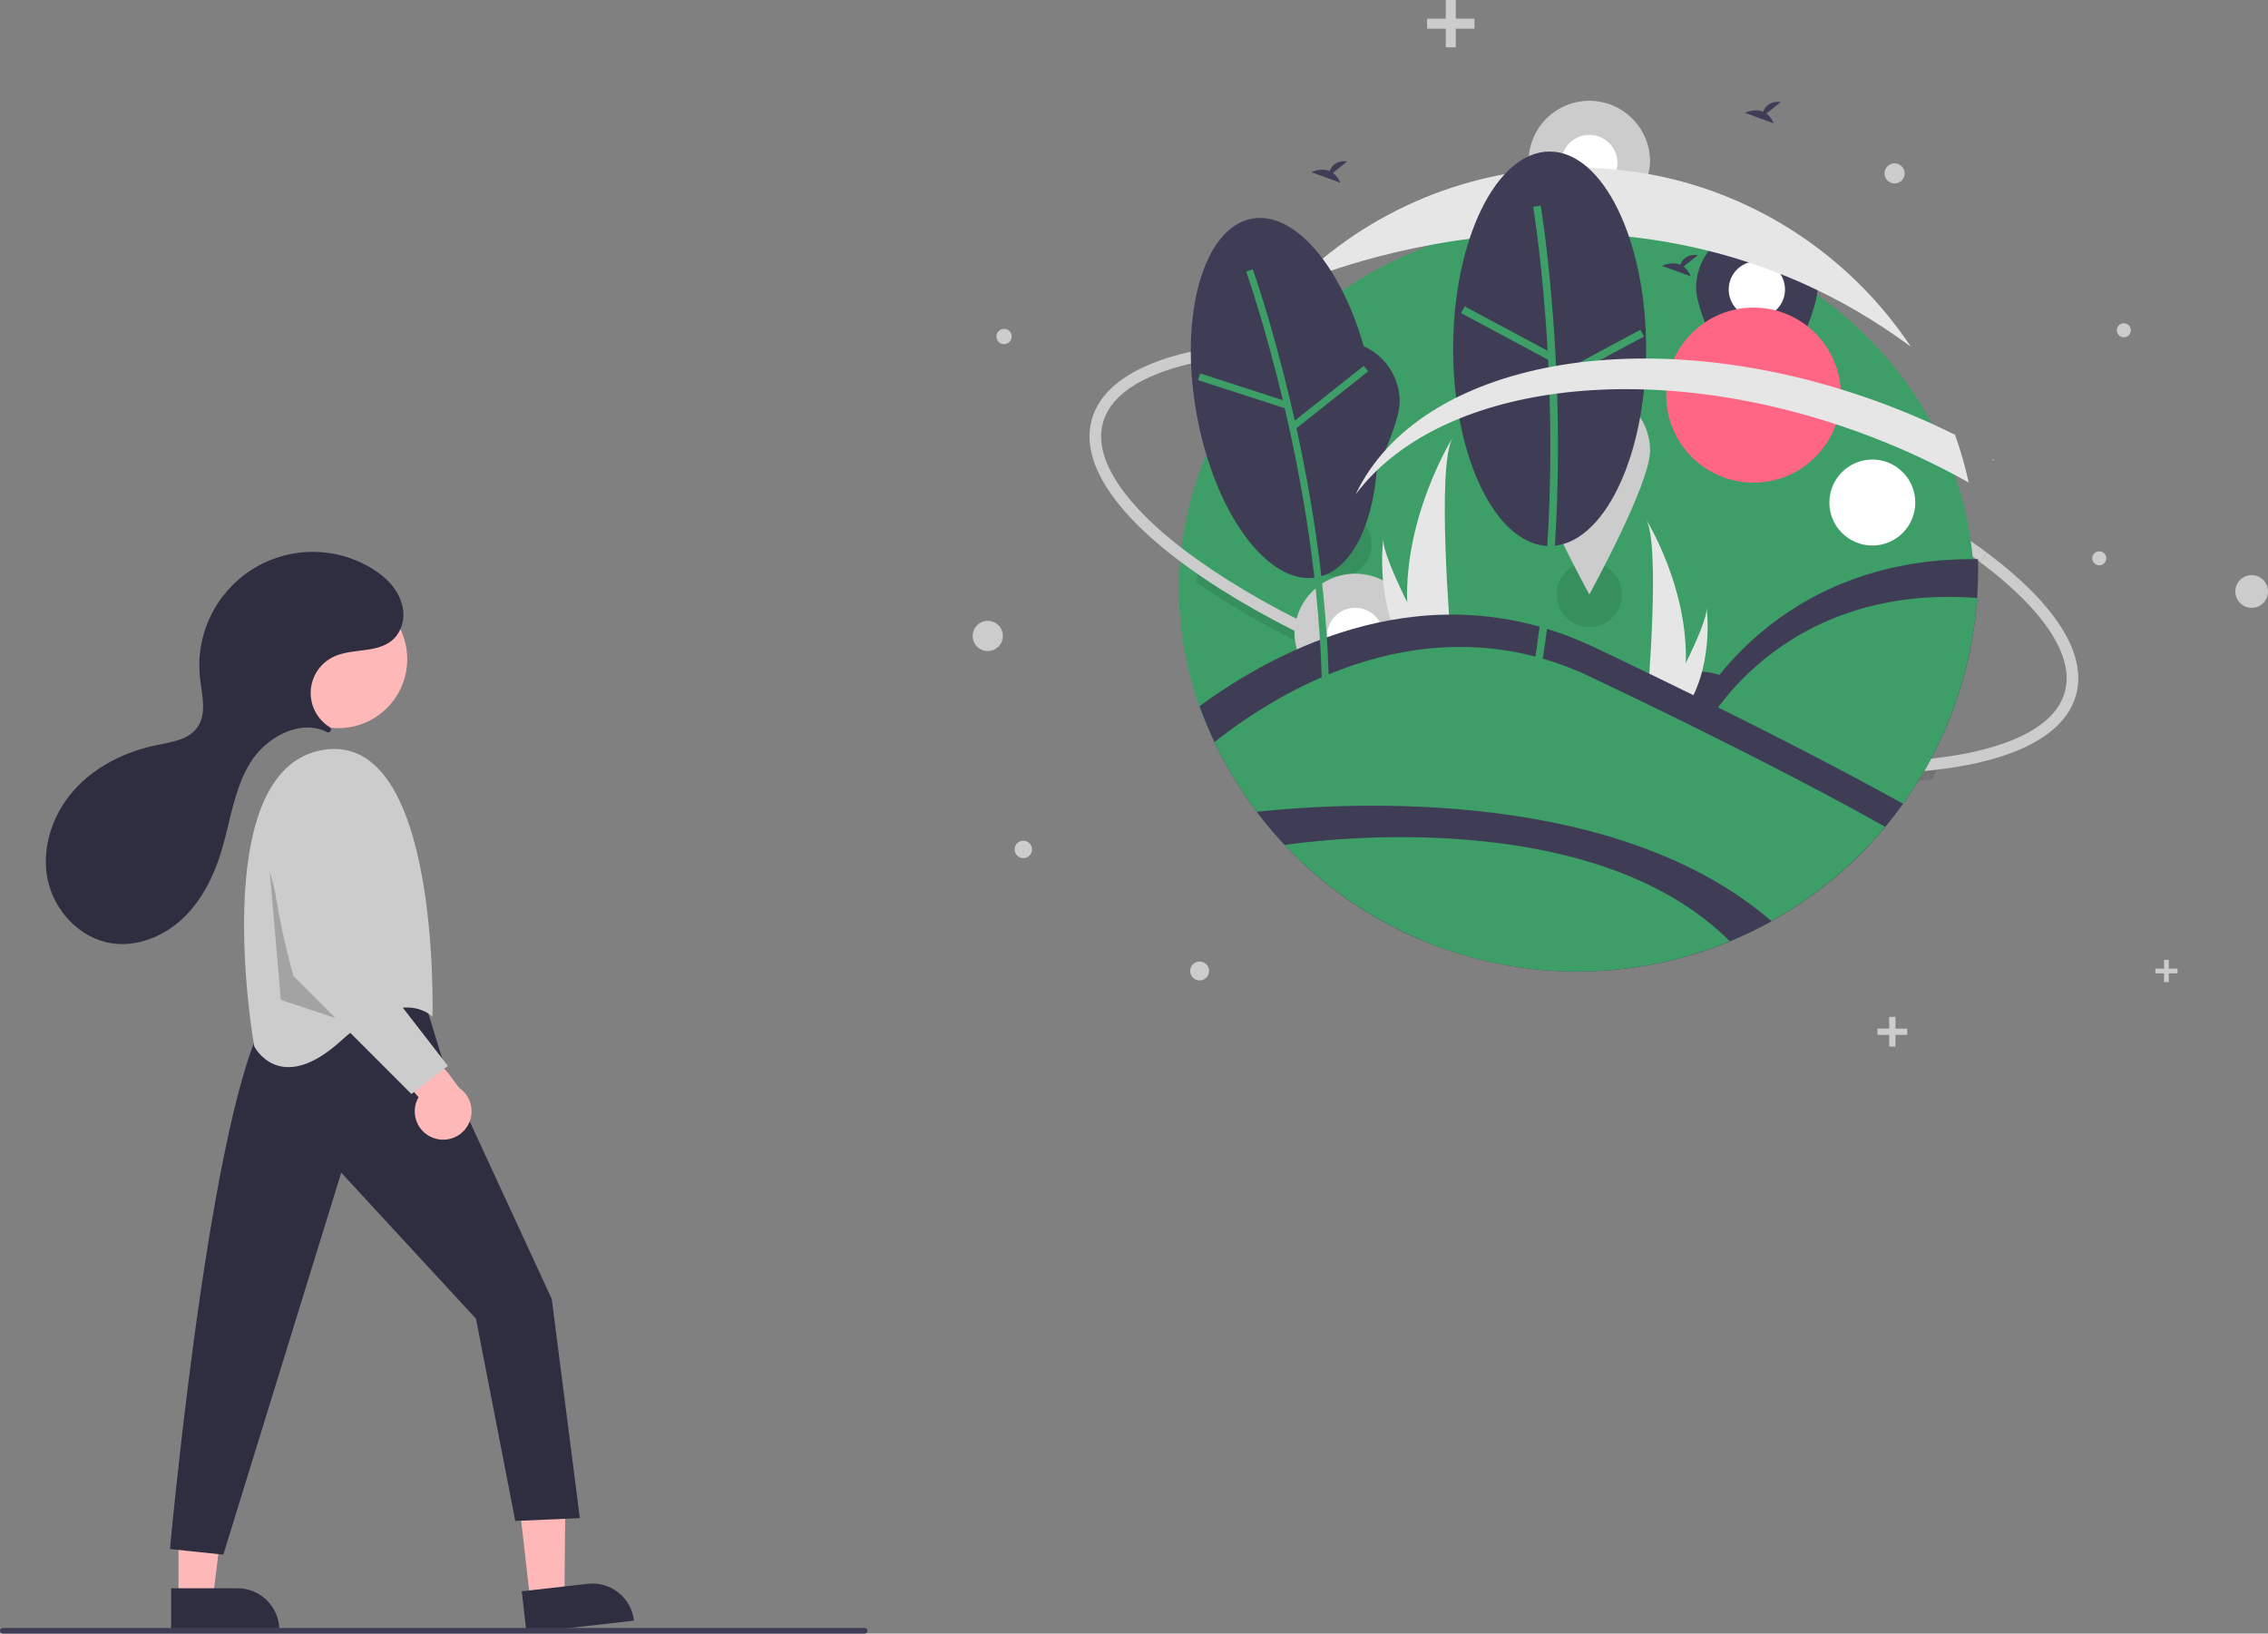 <svg width="579" height="417" viewBox="0 0 579 417" fill="none" xmlns="http://www.w3.org/2000/svg">
<rect x="0" y="0" width="579" height="417" fill="#808080" stroke="none"/>
<g clip-path="url(#clip0)">
<path d="M505.463 143.457C484.508 127.785 451.688 112.963 415.417 102.792C382.392 93.532 350.181 89.061 324.71 90.203L324.577 87.239C350.352 86.085 382.897 90.593 416.217 99.936C452.826 110.201 486.003 125.198 507.239 141.081L505.463 143.457Z" fill="#CCCCCC"/>
<path d="M504 150.5C504.019 163.745 501.037 176.844 495.248 188.942C494.765 189.955 494.261 190.959 493.737 191.953C483.669 211.153 466.91 226.61 446.193 235.804C425.477 244.997 402.026 247.384 379.666 242.575C357.306 237.766 337.355 226.044 323.069 209.323C308.783 192.601 301.003 171.866 301 150.5C301 148.313 301.08 146.143 301.24 143.99C301.316 142.895 301.414 141.806 301.535 140.725C304.227 116.639 316.746 94.434 336.511 78.692C356.276 62.95 381.777 54.873 407.752 56.127C433.727 57.381 458.193 67.871 476.103 85.431C494.013 102.992 503.999 126.284 504 150.5V150.5Z" fill="#3D9E67"/>
<path opacity="0.1" d="M494.749 195.831C494.277 196.893 493.786 197.945 493.275 198.987C490.381 199.301 487.335 199.53 484.137 199.672C481.489 199.791 478.765 199.85 475.98 199.85C451.662 199.85 422.394 195.359 392.495 186.977C359.174 177.633 329.029 164.564 307.61 150.174C306.881 149.685 306.164 149.195 305.461 148.703C305.535 147.555 305.631 146.414 305.748 145.28C306.884 146.09 308.055 146.901 309.262 147.712C330.429 161.93 360.272 174.86 393.296 184.12C422.934 192.432 451.925 196.884 475.966 196.884C478.714 196.884 481.393 196.826 484.004 196.709C487.805 196.537 491.387 196.244 494.749 195.831Z" fill="black"/>
<path d="M475.981 197.478C451.663 197.478 422.394 192.987 392.496 184.603C359.176 175.26 329.029 162.191 307.61 147.802C285.743 133.113 275.49 118.639 278.738 107.046C281.985 95.453 298.265 88.419 324.577 87.239L324.71 90.203C312.422 90.754 302.409 92.581 294.947 95.633C287.503 98.678 283.01 102.787 281.593 107.847C280.175 112.906 281.879 118.752 286.656 125.224C291.445 131.712 299.051 138.479 309.263 145.339C330.427 159.557 360.271 172.487 393.296 181.747C422.935 190.058 451.924 194.511 475.966 194.512C478.713 194.512 481.392 194.454 484.003 194.337C496.29 193.786 506.304 191.959 513.766 188.906C521.21 185.861 525.703 181.752 527.12 176.693C529.665 167.609 521.974 155.805 505.463 143.457L507.239 141.081C515.735 147.436 522.025 153.7 525.932 159.698C530.122 166.129 531.482 172.117 529.975 177.494C526.727 189.086 510.448 196.12 484.136 197.3C481.488 197.419 478.765 197.478 475.981 197.478Z" fill="#CCCCCC"/>
<path d="M406.877 38.588C407.504 38.588 408.012 38.08 408.012 37.453C408.012 36.826 407.504 36.318 406.877 36.318C406.25 36.318 405.742 36.826 405.742 37.453C405.742 38.08 406.25 38.588 406.877 38.588Z" fill="#F2F2F2"/>
<path d="M256.327 87.851C257.405 87.851 258.28 86.977 258.28 85.898C258.28 84.82 257.405 83.945 256.327 83.945C255.249 83.945 254.375 84.82 254.375 85.898C254.375 86.977 255.249 87.851 256.327 87.851Z" fill="#CCCCCC"/>
<path d="M252.166 166.198C254.296 166.198 256.023 164.471 256.023 162.34C256.023 160.209 254.296 158.482 252.166 158.482C250.036 158.482 248.31 160.209 248.31 162.34C248.31 164.471 250.036 166.198 252.166 166.198Z" fill="#CCCCCC"/>
<path d="M483.665 46.836C485.084 46.836 486.235 45.685 486.235 44.264C486.235 42.844 485.084 41.693 483.665 41.693C482.245 41.693 481.094 42.844 481.094 44.264C481.094 45.685 482.245 46.836 483.665 46.836Z" fill="#CCCCCC"/>
<path d="M574.827 155.162C577.132 155.162 579 153.293 579 150.987C579 148.682 577.132 146.812 574.827 146.812C572.522 146.812 570.654 148.682 570.654 150.987C570.654 153.293 572.522 155.162 574.827 155.162Z" fill="#CCCCCC"/>
<path d="M542.194 86.097C543.183 86.097 543.984 85.295 543.984 84.306C543.984 83.317 543.183 82.515 542.194 82.515C541.205 82.515 540.404 83.317 540.404 84.306C540.404 85.295 541.205 86.097 542.194 86.097Z" fill="#CCCCCC"/>
<path d="M324.793 64.088C326.336 64.088 327.587 62.837 327.587 61.294C327.587 59.75 326.336 58.499 324.793 58.499C323.251 58.499 322 59.75 322 61.294C322 62.837 323.251 64.088 324.793 64.088Z" fill="#CCCCCC"/>
<path d="M535.927 144.313C536.916 144.313 537.718 143.511 537.718 142.522C537.718 141.533 536.916 140.731 535.927 140.731C534.938 140.731 534.137 141.533 534.137 142.522C534.137 143.511 534.938 144.313 535.927 144.313Z" fill="#CCCCCC"/>
<path d="M261.245 219.063C262.475 219.063 263.473 218.065 263.473 216.833C263.473 215.602 262.475 214.604 261.245 214.604C260.014 214.604 259.016 215.602 259.016 216.833C259.016 218.065 260.014 219.063 261.245 219.063Z" fill="#CCCCCC"/>
<path d="M306.258 250.278C307.591 250.278 308.672 249.197 308.672 247.864C308.672 246.531 307.591 245.45 306.258 245.45C304.925 245.45 303.845 246.531 303.845 247.864C303.845 249.197 304.925 250.278 306.258 250.278Z" fill="#CCCCCC"/>
<path d="M376.415 4.765H371.653V0H369.098V4.765H364.333V7.323H369.098V12.087H371.653V7.323H376.415V4.765Z" fill="#CCCCCC"/>
<path d="M486.89 262.57H483.899V259.578H482.295V262.57H479.305V264.175H482.295V267.167H483.899V264.175H486.89V262.57Z" fill="#CCCCCC"/>
<path d="M555.912 247.257H553.677V245.02H552.476V247.257H550.241V248.458H552.476V250.694H553.677V248.458H555.912V247.257Z" fill="#CCCCCC"/>
<path opacity="0.1" d="M405.742 86.277C410.338 86.277 414.064 82.549 414.064 77.951C414.064 73.353 410.338 69.626 405.742 69.626C401.146 69.626 397.42 73.353 397.42 77.951C397.42 82.549 401.146 86.277 405.742 86.277Z" fill="black"/>
<path opacity="0.1" d="M341.815 147.203C346.411 147.203 350.137 143.476 350.137 138.878C350.137 134.28 346.411 130.552 341.815 130.552C337.219 130.552 333.493 134.28 333.493 138.878C333.493 143.476 337.219 147.203 341.815 147.203Z" fill="black"/>
<path opacity="0.1" d="M433.734 230.835C438.33 230.835 442.056 227.108 442.056 222.51C442.056 217.912 438.33 214.184 433.734 214.184C429.138 214.184 425.412 217.912 425.412 222.51C425.412 227.108 429.138 230.835 433.734 230.835Z" fill="black"/>
<path opacity="0.1" d="M405.742 160.07C410.338 160.07 414.064 156.342 414.064 151.744C414.064 147.146 410.338 143.419 405.742 143.419C401.146 143.419 397.42 147.146 397.42 151.744C397.42 156.342 401.146 160.07 405.742 160.07Z" fill="black"/>
<path opacity="0.1" d="M345.976 205.859C350.572 205.859 354.298 202.132 354.298 197.534C354.298 192.936 350.572 189.208 345.976 189.208C341.38 189.208 337.654 192.936 337.654 197.534C337.654 202.132 341.38 205.859 345.976 205.859Z" fill="black"/>
<path opacity="0.1" d="M450.378 115.415C454.974 115.415 458.699 111.688 458.699 107.09C458.699 102.492 454.974 98.765 450.378 98.765C445.781 98.765 442.056 102.492 442.056 107.09C442.056 111.688 445.781 115.415 450.378 115.415Z" fill="black"/>
<path opacity="0.1" d="M477.991 171.801C482.587 171.801 486.313 168.073 486.313 163.475C486.313 158.878 482.587 155.15 477.991 155.15C473.395 155.15 469.669 158.878 469.669 163.475C469.669 168.073 473.395 171.801 477.991 171.801Z" fill="black"/>
<path d="M405.742 126.39C411.801 126.39 416.712 121.476 416.712 115.415C416.712 109.355 411.801 104.441 405.742 104.441C399.684 104.441 394.772 109.355 394.772 115.415C394.772 121.476 399.684 126.39 405.742 126.39Z" fill="white"/>
<path d="M405.742 99.522C401.629 99.522 397.684 101.156 394.776 104.066C391.867 106.976 390.233 110.922 390.233 115.037C390.233 123.606 405.742 151.744 405.742 151.744C405.742 151.744 421.251 123.606 421.251 115.037C421.251 110.922 419.617 106.976 416.709 104.066C413.8 101.156 409.855 99.522 405.742 99.522ZM405.742 122.606C404.321 122.606 402.931 122.184 401.749 121.394C400.567 120.604 399.646 119.481 399.102 118.167C398.558 116.853 398.416 115.408 398.693 114.013C398.971 112.618 399.655 111.337 400.66 110.331C401.665 109.326 402.946 108.641 404.34 108.364C405.734 108.086 407.179 108.229 408.493 108.773C409.806 109.317 410.928 110.238 411.718 111.421C412.508 112.603 412.929 113.993 412.929 115.415C412.929 116.36 412.743 117.295 412.382 118.167C412.021 119.039 411.492 119.832 410.824 120.5C410.157 121.167 409.364 121.697 408.493 122.058C407.621 122.42 406.686 122.606 405.742 122.606Z" fill="#CCCCCC"/>
<path d="M345.976 173.314C352.035 173.314 356.946 168.401 356.946 162.34C356.946 156.279 352.035 151.366 345.976 151.366C339.918 151.366 335.006 156.279 335.006 162.34C335.006 168.401 339.918 173.314 345.976 173.314Z" fill="white"/>
<path d="M345.976 146.446C341.863 146.446 337.918 148.081 335.01 150.991C332.101 153.9 330.467 157.847 330.467 161.962C330.467 170.531 345.976 198.669 345.976 198.669C345.976 198.669 361.485 170.531 361.485 161.962C361.485 159.924 361.084 157.907 360.304 156.024C359.525 154.142 358.383 152.431 356.943 150.991C355.502 149.55 353.793 148.407 351.911 147.627C350.03 146.848 348.013 146.446 345.976 146.446ZM345.976 169.53C344.555 169.53 343.165 169.108 341.983 168.318C340.801 167.528 339.88 166.405 339.336 165.092C338.792 163.778 338.65 162.332 338.927 160.937C339.205 159.543 339.889 158.261 340.894 157.256C341.899 156.25 343.18 155.566 344.574 155.288C345.968 155.011 347.413 155.153 348.727 155.697C350.04 156.242 351.162 157.163 351.952 158.346C352.742 159.528 353.163 160.918 353.163 162.34C353.163 163.284 352.977 164.219 352.616 165.092C352.255 165.964 351.726 166.757 351.058 167.424C350.391 168.092 349.598 168.622 348.727 168.983C347.855 169.344 346.92 169.53 345.976 169.53Z" fill="#CCCCCC"/>
<path d="M477.991 139.256C484.049 139.256 488.961 134.343 488.961 128.282C488.961 122.221 484.049 117.308 477.991 117.308C471.932 117.308 467.021 122.221 467.021 128.282C467.021 134.343 471.932 139.256 477.991 139.256Z" fill="white"/>
<path d="M405.742 52.597C411.801 52.597 416.712 47.684 416.712 41.623C416.712 35.562 411.801 30.648 405.742 30.648C399.684 30.648 394.772 35.562 394.772 41.623C394.772 47.684 399.684 52.597 405.742 52.597Z" fill="white"/>
<path d="M405.742 25.729C401.629 25.729 397.684 27.363 394.776 30.273C391.867 33.183 390.233 37.129 390.233 41.244C390.233 49.813 405.742 77.951 405.742 77.951C405.742 77.951 421.251 49.813 421.251 41.244C421.251 37.129 419.617 33.183 416.709 30.273C413.8 27.363 409.855 25.729 405.742 25.729ZM405.742 48.813C404.321 48.813 402.931 48.391 401.749 47.601C400.567 46.811 399.646 45.688 399.102 44.374C398.558 43.06 398.416 41.615 398.693 40.22C398.971 38.825 399.655 37.544 400.66 36.538C401.665 35.533 402.946 34.848 404.34 34.571C405.734 34.293 407.179 34.436 408.493 34.98C409.806 35.524 410.928 36.446 411.718 37.628C412.508 38.81 412.929 40.201 412.929 41.623C412.929 42.567 412.743 43.502 412.382 44.374C412.021 45.247 411.492 46.039 410.824 46.707C410.157 47.374 409.364 47.904 408.493 48.266C407.621 48.627 406.686 48.813 405.742 48.813Z" fill="#CCCCCC"/>
<path d="M433.734 198.29C439.792 198.29 444.703 193.377 444.703 187.316C444.703 181.255 439.792 176.342 433.734 176.342C427.675 176.342 422.764 181.255 422.764 187.316C422.764 193.377 427.675 198.29 433.734 198.29Z" fill="white"/>
<path d="M433.734 171.422C429.62 171.422 425.676 173.057 422.767 175.967C419.859 178.876 418.225 182.823 418.225 186.938C418.225 195.507 433.734 223.645 433.734 223.645C433.734 223.645 449.243 195.507 449.243 186.938C449.243 184.9 448.841 182.883 448.062 181C447.283 179.118 446.14 177.407 444.7 175.967C443.26 174.526 441.55 173.383 439.669 172.603C437.787 171.824 435.77 171.422 433.734 171.422ZM433.734 194.506C432.312 194.506 430.923 194.085 429.741 193.294C428.559 192.504 427.638 191.382 427.094 190.068C426.55 188.754 426.407 187.308 426.685 185.913C426.962 184.519 427.647 183.238 428.652 182.232C429.657 181.226 430.937 180.542 432.332 180.264C433.726 179.987 435.171 180.129 436.484 180.673C437.797 181.218 438.92 182.139 439.71 183.322C440.499 184.504 440.921 185.894 440.921 187.316C440.921 188.26 440.735 189.195 440.374 190.068C440.013 190.94 439.483 191.733 438.816 192.4C438.148 193.068 437.356 193.598 436.484 193.959C435.612 194.32 434.678 194.506 433.734 194.506Z" fill="#3F3D56"/>
<path d="M341.815 113.902C347.874 113.902 352.785 108.988 352.785 102.927C352.785 96.867 347.874 91.953 341.815 91.953C335.757 91.953 330.846 96.867 330.846 102.927C330.846 108.988 335.757 113.902 341.815 113.902Z" fill="white"/>
<path d="M341.815 87.034C337.702 87.034 333.757 88.668 330.849 91.578C327.94 94.488 326.306 98.434 326.306 102.549C326.306 111.118 341.815 139.256 341.815 139.256C341.815 139.256 357.324 111.118 357.324 102.549C357.324 98.434 355.69 94.488 352.782 91.578C349.873 88.668 345.928 87.034 341.815 87.034ZM341.815 110.118C340.394 110.118 339.004 109.696 337.822 108.906C336.64 108.116 335.719 106.993 335.175 105.679C334.631 104.365 334.489 102.92 334.766 101.525C335.044 100.13 335.728 98.849 336.733 97.843C337.738 96.838 339.019 96.153 340.413 95.876C341.807 95.598 343.252 95.74 344.566 96.285C345.879 96.829 347.001 97.751 347.791 98.933C348.581 100.115 349.002 101.505 349.002 102.927C349.002 103.872 348.816 104.807 348.455 105.679C348.094 106.551 347.565 107.344 346.897 108.012C346.23 108.679 345.438 109.209 344.566 109.57C343.694 109.932 342.759 110.118 341.815 110.118Z" fill="#3F3D56"/>
<path d="M450.377 83.249C456.436 83.249 461.347 78.336 461.347 72.275C461.347 66.214 456.436 61.301 450.377 61.301C444.319 61.301 439.408 66.214 439.408 72.275C439.408 78.336 444.319 83.249 450.377 83.249Z" fill="white"/>
<path d="M448.509 58C444.396 58 440.451 59.635 437.542 62.544C434.634 65.454 433 69.4 433 73.515C433 82.084 448.509 110.223 448.509 110.223C448.509 110.223 464.018 82.084 464.018 73.515C464.018 69.4 462.384 65.454 459.475 62.544C456.567 59.635 452.622 58 448.509 58ZM448.509 81.084C447.087 81.084 445.698 80.662 444.516 79.872C443.334 79.082 442.413 77.959 441.869 76.645C441.325 75.332 441.183 73.886 441.46 72.491C441.737 71.096 442.422 69.815 443.427 68.81C444.432 67.804 445.713 67.119 447.107 66.842C448.501 66.564 449.946 66.707 451.259 67.251C452.572 67.795 453.695 68.717 454.485 69.899C455.274 71.082 455.696 72.472 455.696 73.894C455.696 75.801 454.939 77.63 453.591 78.978C452.243 80.326 450.415 81.084 448.509 81.084V81.084Z" fill="#3F3D56"/>
<path d="M135.359 408.491L144.09 407.5L144.423 373.339L131.538 374.802L135.359 408.491Z" fill="#FFB8B8"/>
<path d="M161.847 413.699L134.408 416.814L133.205 406.208L150.043 404.297C152.854 403.977 155.678 404.789 157.891 406.552C160.105 408.315 161.528 410.886 161.847 413.699Z" fill="#2F2E41"/>
<path d="M45.57 407.946L54.357 407.945L58.536 374.039L45.568 374.04L45.57 407.946Z" fill="#FFB8B8"/>
<path d="M71.303 416.107L43.687 416.108L43.687 405.434L60.633 405.434C63.462 405.433 66.176 406.558 68.177 408.56C70.178 410.561 71.303 413.276 71.303 416.107Z" fill="#2F2E41"/>
<path d="M108.613 256.321L113.63 272.647L140.864 331.607L148.032 387.534L131.547 388.251L121.513 336.626L87.111 299.342L57.01 396.855L43.392 395.421C43.392 395.421 54.859 269.227 70.627 256.321C70.627 256.321 96.428 244.132 108.613 256.321Z" fill="#2F2E41"/>
<path d="M86.358 185.878C96.08 185.878 103.961 177.993 103.961 168.267C103.961 158.541 96.08 150.657 86.358 150.657C76.636 150.657 68.755 158.541 68.755 168.267C68.755 177.993 76.636 185.878 86.358 185.878Z" fill="#FFB8B8"/>
<path d="M110.404 259.548C110.404 259.548 112.554 186.413 82.453 191.432C52.351 196.451 64.893 267.076 64.893 267.076C64.893 267.076 71.344 279.982 87.111 265.642C102.879 251.302 110.404 259.548 110.404 259.548Z" fill="#CCCCCC"/>
<path opacity="0.2" d="M68.836 222.263L75.919 249.426L86.71 260.222L71.702 255.246L68.836 222.263Z" fill="black"/>
<path d="M110.627 290.478C109.636 290.119 108.736 289.547 107.991 288.802C107.245 288.057 106.672 287.158 106.311 286.167C105.951 285.177 105.812 284.12 105.904 283.07C105.996 282.02 106.317 281.002 106.845 280.09L90.103 260.7L103.301 258.981L117.176 277.658C118.649 278.646 119.709 280.141 120.154 281.858C120.6 283.576 120.4 285.398 119.593 286.978C118.786 288.558 117.427 289.787 115.775 290.433C114.122 291.078 112.29 291.094 110.627 290.478Z" fill="#FFB8B8"/>
<path d="M90.243 206.328L92.128 243.415L114.346 272.095L105.029 279.265L74.927 249.151C74.927 249.151 64.177 212.583 72.06 201.828C75.017 197.795 78.276 196.686 81.194 196.875C83.596 197.075 85.841 198.147 87.508 199.888C89.174 201.629 90.147 203.919 90.243 206.328Z" fill="#CCCCCC"/>
<path d="M84.264 186.771C84.348 186.696 84.414 186.602 84.455 186.497C84.497 186.392 84.513 186.279 84.503 186.166C84.493 186.053 84.457 185.945 84.398 185.849C84.338 185.753 84.258 185.672 84.162 185.612C82.599 184.644 81.325 183.272 80.475 181.641C79.624 180.01 79.229 178.18 79.33 176.343C79.431 174.507 80.024 172.731 81.048 171.203C82.072 169.675 83.488 168.451 85.148 167.66C90.323 165.191 97.336 167.112 101.162 162.368C101.94 161.353 102.49 160.182 102.775 158.936C103.06 157.689 103.073 156.395 102.813 155.143C101.987 150.662 98.62 147.335 94.85 145.055C90.218 142.254 84.894 140.806 79.483 140.877C74.071 140.947 68.787 142.532 64.229 145.453C59.672 148.374 56.023 152.513 53.697 157.402C51.371 162.291 50.459 167.734 51.067 173.115C51.553 177.427 52.883 182.262 50.32 185.763C48.065 188.844 43.807 189.422 40.067 190.188C32.044 191.83 24.305 195.618 18.861 201.737C13.417 207.857 10.513 216.442 12.154 224.468C13.795 232.493 20.381 239.546 28.474 240.79C35.062 241.803 41.864 239.004 46.702 234.418C51.539 229.831 54.597 223.637 56.526 217.255C58.815 209.679 59.718 201.516 63.851 194.768C67.896 188.164 76.612 183.431 83.442 186.87C83.573 186.938 83.722 186.965 83.869 186.948C84.015 186.93 84.153 186.869 84.264 186.771Z" fill="#2F2E41"/>
<path d="M220.746 417H0.717C0.527 417 0.344 416.925 0.21 416.79C0.076 416.656 0 416.473 0 416.283C0 416.093 0.076 415.911 0.21 415.776C0.344 415.642 0.527 415.566 0.717 415.566H220.746C220.936 415.566 221.119 415.642 221.253 415.776C221.387 415.911 221.463 416.093 221.463 416.283C221.463 416.473 221.387 416.656 221.253 416.79C221.119 416.925 220.936 417 220.746 417Z" fill="#3F3D56"/>
</g>
<g clip-path="url(#clip1)">
<path d="M447.667 123.209C459.987 123.209 469.974 113.205 469.974 100.863C469.974 88.522 459.987 78.517 447.667 78.517C435.347 78.517 425.36 88.522 425.36 100.863C425.36 113.205 435.347 123.209 447.667 123.209Z" fill="#FF6584"/>
<path d="M508.856 117.524C508.906 117.515 508.943 117.481 509 117.49C508.975 117.393 508.942 117.298 508.902 117.207C508.831 117.304 508.759 117.403 508.695 117.489L508.856 117.524Z" fill="white"/>
<path d="M359.24 153.752C359.37 158.627 360.186 163.46 361.662 168.107C361.696 168.215 361.731 168.321 361.766 168.429H370.803C370.794 168.333 370.784 168.225 370.775 168.107C370.172 161.168 366.698 118.932 370.852 111.71C370.489 112.296 358.54 131.702 359.24 153.752Z" fill="#E6E6E6"/>
<path d="M359.918 168.107C359.994 168.215 360.073 168.323 360.153 168.429H366.932C366.881 168.337 366.822 168.23 366.753 168.107C365.632 166.082 362.317 160.028 359.24 153.752C355.933 147.007 352.899 140.007 353.155 137.473C353.076 138.044 350.788 155.465 359.918 168.107Z" fill="#E6E6E6"/>
<path d="M430.367 169.268C430.253 173.518 429.543 177.732 428.256 181.783C428.226 181.877 428.196 181.97 428.165 182.064H420.286C420.294 181.98 420.303 181.886 420.311 181.783C420.836 175.733 423.865 138.912 420.244 132.615C420.561 133.126 430.978 150.045 430.367 169.268Z" fill="#E6E6E6"/>
<path d="M429.776 181.783C429.71 181.877 429.641 181.971 429.571 182.064H423.661C423.705 181.984 423.757 181.89 423.818 181.783C424.794 180.018 427.684 174.74 430.367 169.268C433.25 163.388 435.895 157.285 435.672 155.076C435.741 155.574 437.736 170.761 429.776 181.783Z" fill="#E6E6E6"/>
<path d="M340.283 44.138L343.957 41.194C341.103 40.879 339.93 42.438 339.45 43.672C337.22 42.745 334.792 43.96 334.792 43.96L342.144 46.634C341.773 45.641 341.127 44.776 340.283 44.138Z" fill="#3F3D56"/>
<path d="M450.946 28.985L454.621 26.041C451.766 25.726 450.594 27.285 450.114 28.519C447.884 27.592 445.456 28.808 445.456 28.808L452.808 31.481C452.437 30.489 451.791 29.623 450.946 28.985Z" fill="#3F3D56"/>
<path d="M505.006 145.398C505.006 147.837 504.921 150.256 504.751 152.656C503.442 171.585 496.89 189.773 485.831 205.178C484.386 207.198 482.868 209.162 481.279 211.07C477.159 216.018 472.586 220.569 467.618 224.663L445.842 211.863L432.822 181.422C432.822 181.422 452.248 142.021 504.971 142.735C504.993 143.62 505.005 144.507 505.006 145.398Z" fill="#3F3D56"/>
<path d="M504.751 152.655C503.749 166.801 499.832 180.584 493.245 193.137C486.659 205.689 477.547 216.737 466.484 225.585L446.253 213.694L434.707 186.697C434.707 186.697 453.417 148.75 504.751 152.655Z" fill="#3D9E67"/>
<path d="M485.831 205.178C484.386 207.198 482.868 209.162 481.279 211.07C470.626 223.891 457.015 233.918 441.622 240.283C438.506 241.57 435.316 242.705 432.052 243.688C408.489 249.965 383.525 248.378 360.944 239.166C338.611 229.18 320.563 211.545 310.043 189.429C308.629 186.451 307.358 183.398 306.229 180.27C325.919 165.821 364.717 145.13 407.003 165.235C418.7 170.797 429.144 175.866 438.336 180.443C461.661 192.025 477.185 200.375 485.831 205.178Z" fill="#3F3D56"/>
<path d="M481.278 211.069C470.267 224.29 456.113 234.523 440.119 240.829C424.126 247.135 406.806 249.311 389.753 247.156C372.701 245 356.463 238.584 342.534 228.496C328.605 218.409 317.432 204.974 310.043 189.429C326.487 176.402 364.415 152.992 406.038 172.779C416.742 177.869 426.299 182.508 434.707 186.697C459.22 198.867 474.319 207.138 481.278 211.069Z" fill="#3D9E67"/>
<path d="M452.254 235.149C448.811 237.062 445.261 238.776 441.623 240.283C429.24 245.394 415.975 248.017 402.582 248C386.735 247.994 371.105 244.307 356.919 237.23C342.734 230.153 330.379 219.877 320.826 207.211C345.288 204.627 412.906 201.143 452.254 235.149Z" fill="#3F3D56"/>
<path d="M441.622 240.283C422.422 248.192 401.277 250.075 380.984 245.685C360.692 241.295 342.208 230.838 327.977 215.696C336.874 214.387 406.729 205.395 441.622 240.283Z" fill="#3D9E67"/>
<path d="M487.826 88.501V88.504C414.691 34.336 330.898 72.462 330.251 72.755V72.752C339.749 63.239 351.026 55.696 363.438 50.556C375.85 45.416 389.152 42.778 402.582 42.796C438.138 42.795 469.462 60.946 487.826 88.501Z" fill="#E6E6E6"/>
<path d="M336.117 147.387C348.489 145.152 354.829 122.841 350.278 97.552C345.726 72.264 332.007 53.576 319.635 55.81C307.263 58.045 300.923 80.356 305.474 105.644C310.026 130.933 323.745 149.621 336.117 147.387Z" fill="#3F3D56"/>
<path d="M339.297 176.92C338.563 121.375 320.011 69.249 319.824 68.729L318.132 69.341C318.318 69.858 336.769 121.71 337.498 176.945L339.297 176.92Z" fill="#3D9E67"/>
<path d="M306.381 95.315L305.828 97.029L328.039 104.225L328.592 102.51L306.381 95.315Z" fill="#3D9E67"/>
<path d="M348.162 93.383L329.861 107.902L330.978 109.314L349.279 94.796L348.162 93.383Z" fill="#3D9E67"/>
<path d="M395.607 139.379C409.211 139.379 420.238 116.838 420.238 89.033C420.238 61.227 409.211 38.687 395.607 38.687C382.003 38.687 370.975 61.227 370.975 89.033C370.975 116.838 382.003 139.379 395.607 139.379Z" fill="#3F3D56"/>
<path d="M393.332 171.441C403.197 112.149 393.432 53.07 393.332 52.481L391.413 52.806C391.512 53.393 401.222 112.161 391.412 171.121L393.332 171.441Z" fill="#3D9E67"/>
<path d="M373.921 78.207L373.003 79.926L395.276 91.861L396.195 90.141L373.921 78.207Z" fill="#3D9E67"/>
<path d="M418.784 84.185L396.513 96.127L397.432 97.846L419.703 85.904L418.784 84.185Z" fill="#3D9E67"/>
<path d="M502.599 123.184C493.561 118.101 484.119 113.777 474.37 110.255C420.459 90.713 367.001 98.245 346.077 126.212C362.361 91.95 420.465 81.177 479.101 102.431C485.926 104.902 492.604 107.76 499.105 110.991C500.521 114.979 501.688 119.051 502.599 123.184Z" fill="#E6E6E6"/>
<path d="M429.789 68.05L433.463 65.107C430.609 64.791 429.436 66.351 428.956 67.585C426.726 66.657 424.299 67.873 424.299 67.873L431.65 70.546C431.279 69.554 430.634 68.688 429.789 68.05Z" fill="#3F3D56"/>
</g>
<defs>
<clipPath id="clip0">
<rect width="579" height="417" fill="white"/>
</clipPath>
<clipPath id="clip1">
<rect width="205" height="222" fill="white" transform="translate(304 26)"/>
</clipPath>
</defs>
</svg>
